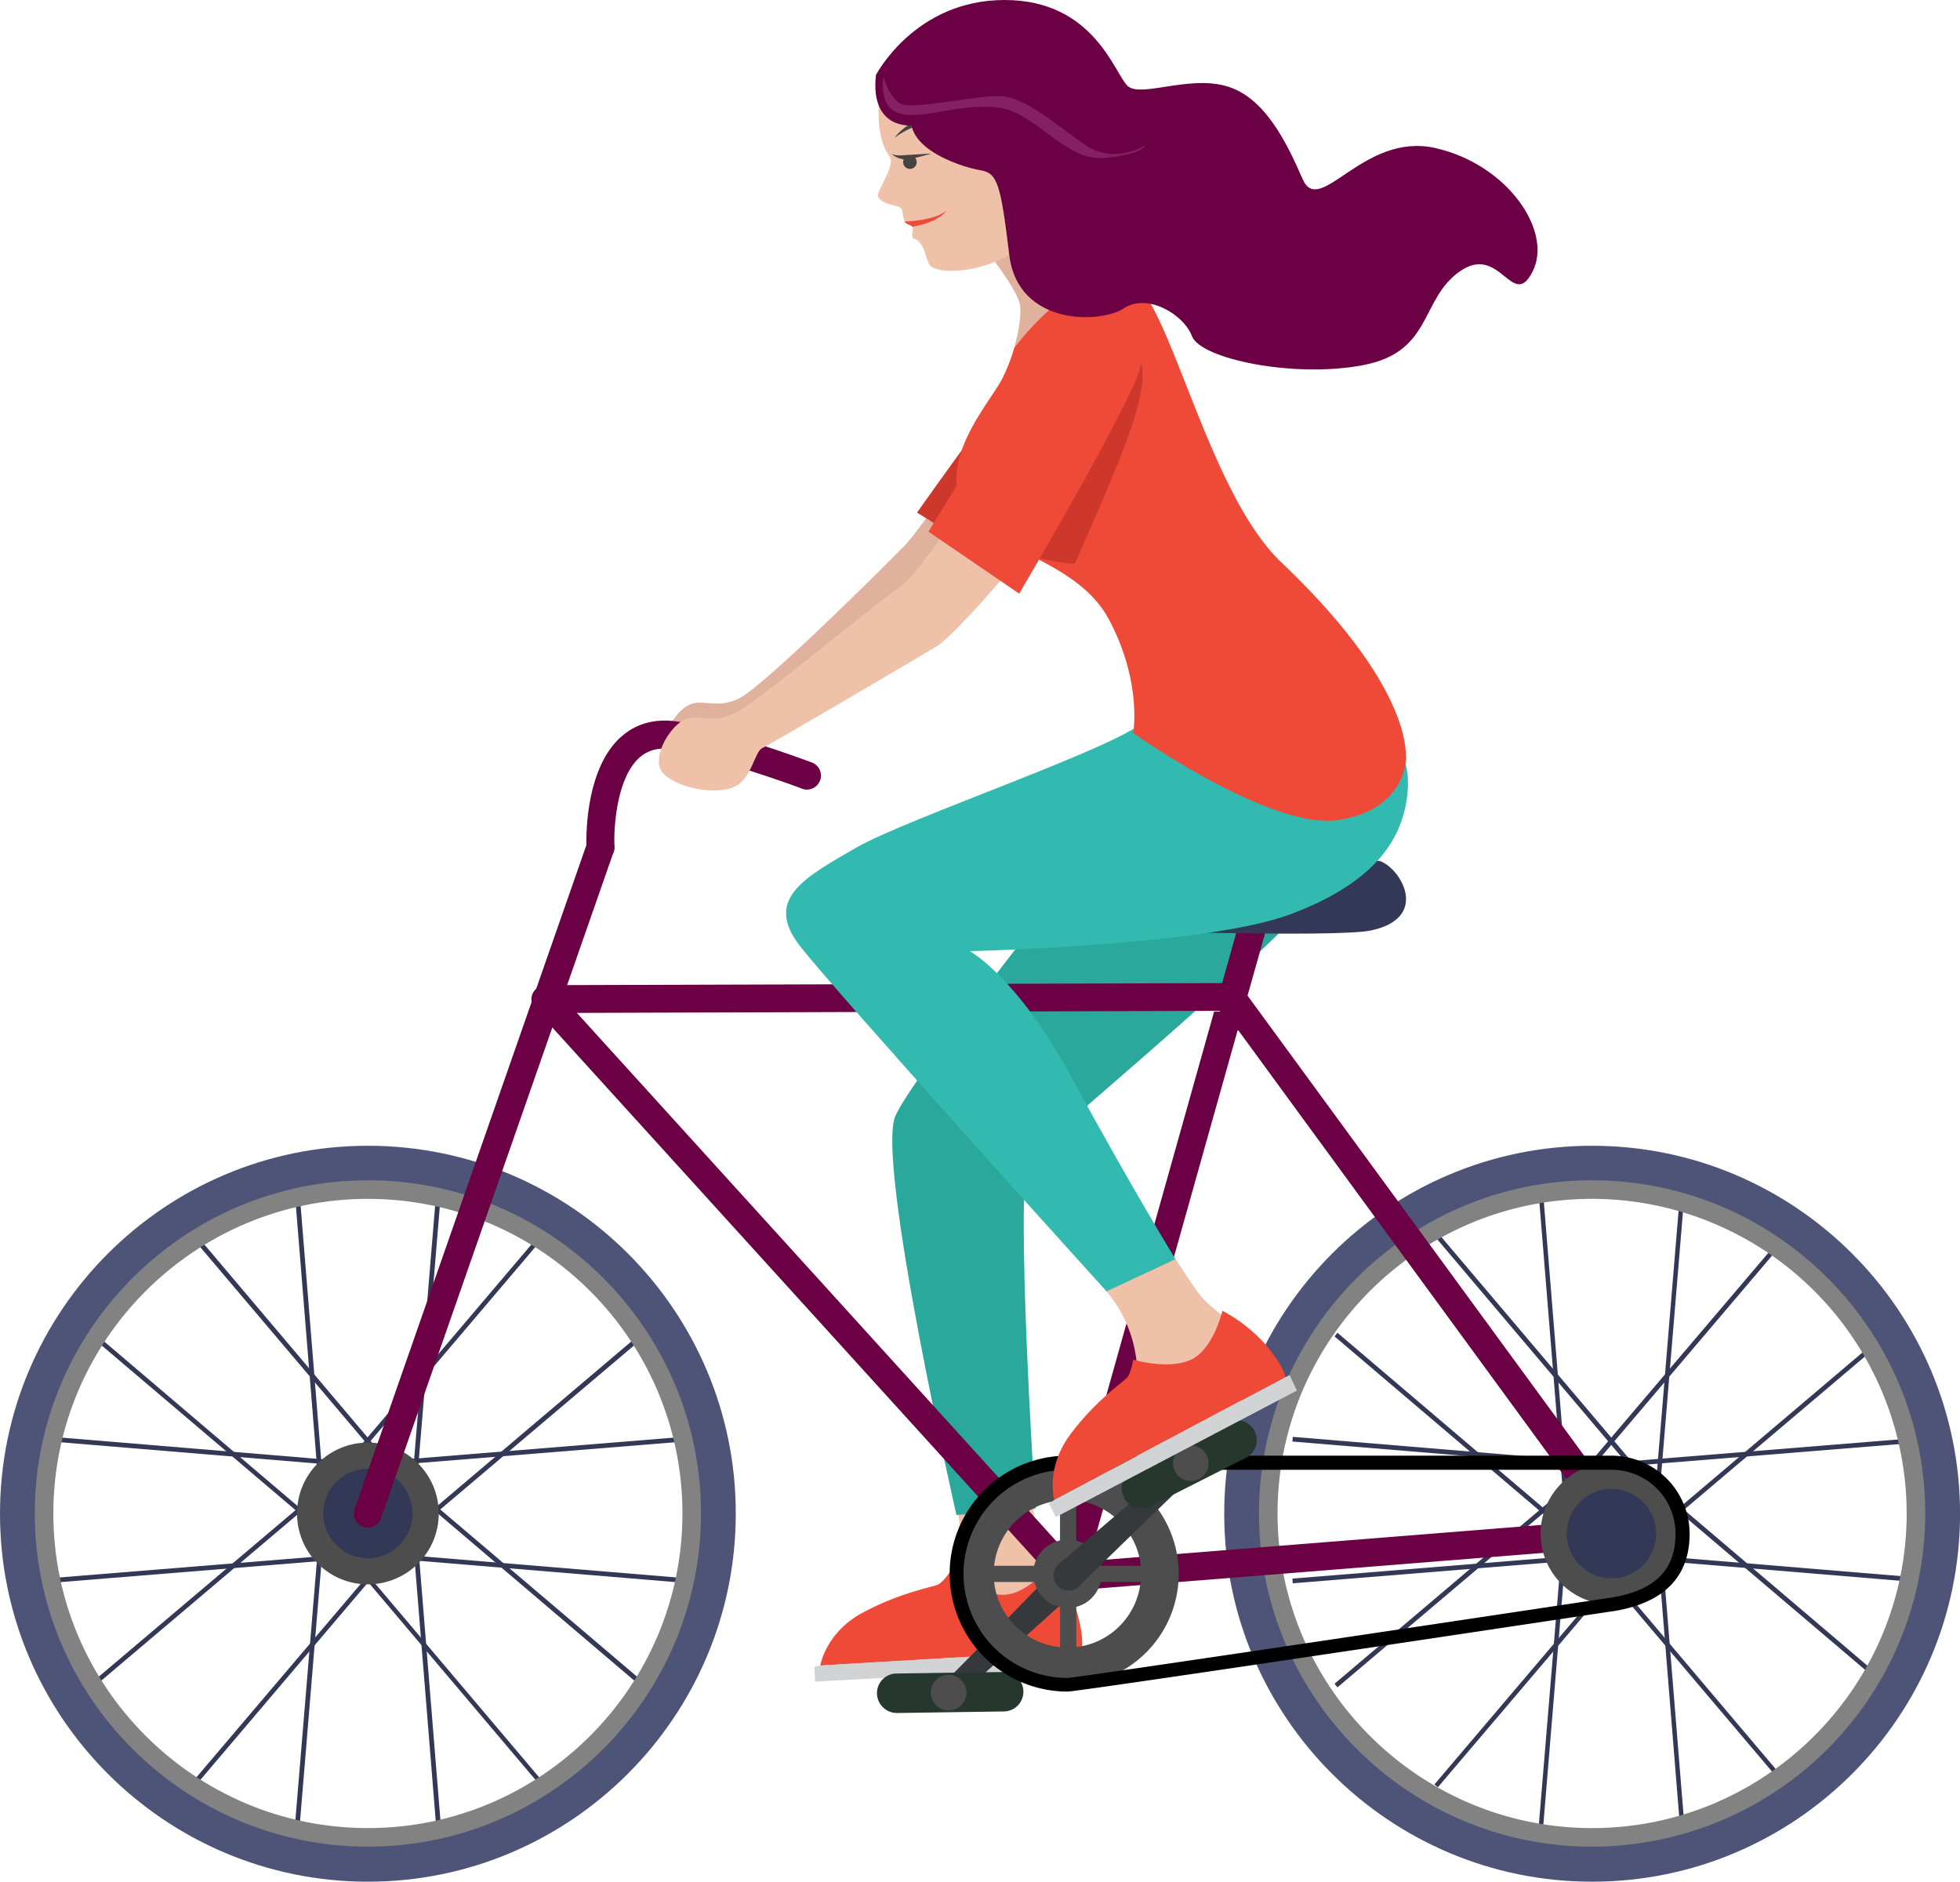 <svg id="Laag_1" data-name="Laag 1" xmlns="http://www.w3.org/2000/svg" viewBox="0 0 749.6 719.5"><defs><style>.cls-1{fill:#e0b19d;}.cls-2{fill:#ce372c;}.cls-3{fill:#333856;}.cls-4{fill:#4d4d4d;}.cls-5{fill:#efc1a8;}.cls-6{fill:#ee4a37;}.cls-7{fill:#d1d3d4;}.cls-8{fill:#2aa89b;}.cls-9{fill:#35393c;}.cls-10{fill:#26382d;}.cls-11{fill:#4e5477;}.cls-12{fill:#828282;}.cls-13{fill:#6b0144;}.cls-14{fill:#010000;}.cls-15{fill:#32bab1;}.cls-16{fill:#494242;}.cls-17{fill:#842063;}</style></defs><g id="object"><path class="cls-1" d="M656.28,162.9s-26.7,39.3-32.7,45.5c-7,7.2-54.6,54.6-63.8,58.8s-13.9-.6-19.6,2.7-12.1,15.1-7.4,20.1,18.1,8.3,26.1,5.6,8.6-13.8,11.9-15.3,55.3-32.1,66.2-38.6,51.3-57.3,51.3-57.3Z" transform="translate(-277.38 0)"/><path class="cls-2" d="M686.08,120.2c9.2-5.4,24.8,1.1,29.3,12.1,2.5,6.2-47.6,90.6-46.5,88.9L628.08,196S678.58,124.6,686.08,120.2Z" transform="translate(-277.38 0)"/><path class="cls-1" d="M673.38,80.5,655,96.2s11.2,14.3,12.4,20c.7,3.5-.2,10.1-2.2,16.9,6.2-8.3,20.2-24,40.4-30.4C691.58,90.5,673.38,80.5,673.38,80.5Z" transform="translate(-277.38 0)"/><polygon class="cls-3" points="114.5 699.4 112.7 699.2 122.7 578.7 112.7 455.4 114.5 455.2 124.5 578.7 114.5 699.4"/><polygon class="cls-3" points="166.9 699.4 156.9 575.9 166.9 455.2 168.7 455.4 158.7 575.9 168.7 699.2 166.9 699.4"/><polygon class="cls-3" points="139.3 561.1 18.6 551.1 18.8 549.3 139.3 559.3 262.6 549.3 262.7 551.1 139.3 561.1"/><polygon class="cls-3" points="18.8 605.3 18.6 603.5 142.1 593.5 262.7 603.5 262.6 605.3 142.1 595.3 18.8 605.3"/><polygon class="cls-3" points="35.8 645.1 34.7 643.7 127 565.6 207.1 471.3 208.4 472.5 128.2 566.9 35.8 645.1"/><polygon class="cls-3" points="74.3 683.3 72.9 682.2 153.1 587.8 245.5 509.5 246.7 510.9 154.4 589 74.3 683.3"/><polygon class="cls-3" points="245.5 645.1 151.1 564.8 72.9 472.5 74.3 471.3 152.4 563.6 246.7 643.7 245.5 645.1"/><polygon class="cls-3" points="207.1 683.3 129 591 34.7 510.9 35.8 509.5 130.2 589.8 208.4 682.2 207.1 683.3"/><polygon class="cls-3" points="590.1 699.5 588.4 699.3 598.4 578.8 588.4 455.5 590.1 455.4 600.1 578.8 590.1 699.5"/><polygon class="cls-3" points="642.6 699.5 632.6 576 642.6 455.4 644.3 455.5 634.3 576 644.3 699.3 642.6 699.5"/><polygon class="cls-3" points="614.9 561.2 494.3 551.2 494.4 549.4 614.9 559.4 738.3 549.4 738.4 551.2 614.9 561.2"/><polygon class="cls-3" points="494.4 605.4 494.3 603.6 617.8 593.6 738.4 603.6 738.3 605.4 617.8 595.4 494.4 605.4"/><polygon class="cls-3" points="511.5 645.2 510.4 643.8 602.6 565.7 682.8 471.4 684.1 472.6 603.9 567 511.5 645.2"/><polygon class="cls-3" points="549.9 683.4 548.6 682.3 628.8 587.9 721.2 509.6 722.3 511 630.1 589.1 549.9 683.4"/><polygon class="cls-3" points="721.2 645.2 626.8 565 548.6 472.6 549.9 471.4 628.1 563.7 722.3 643.8 721.2 645.2"/><polygon class="cls-3" points="682.8 683.4 604.6 591.1 510.4 511 511.5 509.6 605.9 589.9 684.1 682.3 682.8 683.4"/><circle class="cls-4" cx="140.7" cy="578.7" r="27.1"/><circle class="cls-3" cx="140.7" cy="578.7" r="17.1"/><path class="cls-5" d="M671.88,572.3s1.8,14.1,3.3,18.5,6.8,13.7,6.7,16.1-9.9,12.3-26.3,10.4-18.4-5.2-18.4-5.2a50,50,0,0,0,5.4-39.4Z" transform="translate(-277.38 0)"/><path class="cls-6" d="M641,600.6s10.6,9.3,20.1,9.2,18.6-12,18.6-12a56.64,56.64,0,0,1,9.5,18.4c3.1,10.7,1.8,14.8,1.8,14.8l-99.9,5.9s1.9-12.5,16.1-20.2,27-9.9,28.9-10.8C638.18,604.9,641,600.6,641,600.6Z" transform="translate(-277.38 0)"/><polygon class="cls-7" points="313.9 636.8 413.8 630.9 415.6 630.8 415.7 637.4 311.7 643 311.5 637.3 313.9 636.8"/><path class="cls-8" d="M700.68,318.7s-74.3,92.4-80.9,108.1c-7.4,17.7,23.4,152.5,23.4,152.5l30.2-2.4s-8.2-126.4-2.4-134.1,107.8-89.8,122.7-117.3S700.68,318.7,700.68,318.7Z" transform="translate(-277.38 0)"/><path class="cls-9" d="M689.38,607.9l-43.8,39.4s-7.1-4.4-6.6-4.5,43.5-44.2,43.5-44.2Z" transform="translate(-277.38 0)"/><path class="cls-10" d="M620.48,655l40.9-.6a7.55,7.55,0,1,0-.3-15.1l-40.9.6a7.51,7.51,0,0,0-7.4,7.62v.08A7.64,7.64,0,0,0,620.48,655Z" transform="translate(-277.38 0)"/><circle class="cls-4" cx="362.8" cy="647.21" r="6.8"/><path class="cls-11" d="M418.08,719.5c-77.6,0-140.7-63.1-140.7-140.7s63.1-140.7,140.7-140.7,140.7,63,140.7,140.6S495.68,719.5,418.08,719.5Zm0-267.3c-69.8,0-126.5,56.8-126.5,126.5s56.8,126.5,126.5,126.5,126.5-56.8,126.5-126.5-56.8-126.5-126.5-126.5Z" transform="translate(-277.38 0)"/><path class="cls-12" d="M418.08,706.1c-70.2,0-127.4-57.2-127.4-127.4s57.2-127.4,127.4-127.4,127.4,57.2,127.4,127.4S488.28,706.1,418.08,706.1Zm0-247.7c-66.3,0-120.3,54-120.3,120.3s54,120.3,120.3,120.3,120.3-54,120.3-120.3S484.38,458.4,418.08,458.4Z" transform="translate(-277.38 0)"/><path class="cls-11" d="M886.28,719.5c-77.6,0-140.7-63.1-140.7-140.7s63.1-140.7,140.7-140.7S1027,501.2,1027,578.8,963.88,719.5,886.28,719.5Zm0-267.3c-69.8,0-126.5,56.8-126.5,126.5s56.8,126.5,126.5,126.5,126.5-56.8,126.5-126.5-56.7-126.5-126.5-126.5Z" transform="translate(-277.38 0)"/><path class="cls-12" d="M886.28,706.1c-70.2,0-127.4-57.2-127.4-127.4s57.2-127.4,127.4-127.4,127.4,57.1,127.4,127.4A127.48,127.48,0,0,1,886.28,706.1Zm0-247.7c-66.3,0-120.3,54-120.3,120.3S820,699,886.28,699s120.3-54,120.3-120.3A120.43,120.43,0,0,0,886.28,458.4Z" transform="translate(-277.38 0)"/><path class="cls-13" d="M507,329.4a5.29,5.29,0,0,1-5.3-5.1c-.1-1.3-1.3-30.9,14.1-43.3,6.6-5.4,15.1-6.8,25-4.2A492.48,492.48,0,0,1,588,291.6a5.35,5.35,0,0,1-3.8,10c-.2-.1-19.6-7.5-46.1-14.5-6.6-1.7-11.7-1-15.6,2.1-9.3,7.5-10.5,27.5-10.1,34.5a5.42,5.42,0,0,1-5.1,5.6A.76.76,0,0,1,507,329.4Z" transform="translate(-277.38 0)"/><path class="cls-13" d="M686.48,608.2a5.47,5.47,0,0,1-3.1-1h0c-.1-.1-.3-.2-.4-.3h0l-.4-.4L482,385.6a5.22,5.22,0,0,1-.9-5.7,5.5,5.5,0,0,1,4.9-3.2l258.8-.8,13-46.4a5.35,5.35,0,1,1,10.3,2.9h0l-13.6,48.3,147.9,202.1a5.47,5.47,0,0,1,.5,5.4,5.33,5.33,0,0,1-4.4,3.1L687,608.2Zm64.3-214.5-57.1,203.2,194.4-15.5ZM498,387.3,684,592.2l57.8-205.7Z" transform="translate(-277.38 0)"/><circle class="cls-4" cx="616.3" cy="586.4" r="27.1"/><circle class="cls-3" cx="616.3" cy="586.4" r="17.1"/><path class="cls-3" d="M697,355.6s91.3,3,104.6.2c22.4-4.7,12-23,4-26.4S697,355.6,697,355.6Z" transform="translate(-277.38 0)"/><path class="cls-4" d="M685.68,559.3a42.5,42.5,0,1,0,42.5,42.5A42.5,42.5,0,0,0,685.68,559.3Zm28,39.4h-15.3a12.93,12.93,0,0,0-9.4-9.6V573.7A28.35,28.35,0,0,1,713.68,598.7Zm-30.9-25V589a13.22,13.22,0,0,0-9.9,9.7h-15.3A28.2,28.2,0,0,1,682.78,573.7Zm-25.2,31.2H673a13.12,13.12,0,0,0,9.8,9.6v15.3A28.2,28.2,0,0,1,657.58,604.9ZM689,629.8V614.4a12.83,12.83,0,0,0,9.3-9.5h15.3A28.05,28.05,0,0,1,689,629.8Z" transform="translate(-277.38 0)"/><path class="cls-14" d="M893.78,556.6H685.68a45.1,45.1,0,1,0,0,90.2c4,0,160-23.4,207.7-30.6l.8-.1c19.5-3.1,29.4-13.1,29.4-29.7A29.94,29.94,0,0,0,893.78,556.6Zm-208.1,85a39.8,39.8,0,0,1,0-79.6h208.1a24.43,24.43,0,0,1,24.4,24.4c0,14-7.9,21.8-24.8,24.5-97.6,14.7-204.1,30.5-207.7,30.7Z" transform="translate(-277.38 0)"/><path class="cls-15" d="M714.88,275.8c9.8-9.8,95.7,8.3,95.7,8.3s7.2,5.8,4.8,21.6-12.5,31.9-44.5,43.9-122.6,14.1-122.6,14.1,17.9,9.7,38.2,47c25.2,46.2,40.5,70.8,40.5,70.8l-26.3,12.4S597.58,380,583.38,361.8s2.2-26.5,21.3-37.6S705.18,285.6,714.88,275.8Z" transform="translate(-277.38 0)"/><path class="cls-13" d="M418.08,584.1a5.53,5.53,0,0,1-1.8-.3A5.4,5.4,0,0,1,413,577l88.9-254.6a5.34,5.34,0,0,1,10.1,3.5h0l-88.9,254.6A5.34,5.34,0,0,1,418.08,584.1Z" transform="translate(-277.38 0)"/><path class="cls-5" d="M614.18,33.1s-3.3,17.7,3.4,26.7c2.6,3.4-5.3,13.6-4.4,15.4s3.4,2.8,6.3,3.4c4.2.9,2.3,2.1,3.9,6.1.5,1.1,2.7,1,3.1,2.4.2.7-.9,3.7.4,4.1,5,1.9,4.2,9.3,6.9,10.9,6.8,4.1,34.4,0,41.8-18.1s5.3-39.7-8.6-47.1S627.48,19.5,614.18,33.1Z" transform="translate(-277.38 0)"/><path class="cls-16" d="M619.48,52.7s3.8-5.4,9.9-6.8l6.1-1.4-1.8,1.8C633.78,46.3,625.58,48,619.48,52.7Z" transform="translate(-277.38 0)"/><circle class="cls-9" cx="408.7" cy="602.4" r="5.8"/><path class="cls-9" d="M682.58,597.8l44.9-38.3s7,4.6,6.4,4.7-44.6,43-44.6,43Z" transform="translate(-277.38 0)"/><path class="cls-10" d="M747,543.9l-36.5,18.5a7.58,7.58,0,0,0,6.9,13.5l36.5-18.5a7.58,7.58,0,1,0-6.9-13.5Z" transform="translate(-277.38 0)"/><circle class="cls-4" cx="455.42" cy="559.51" r="6.8"/><path class="cls-5" d="M727,481.4s7.5,12,10.7,15.4,11.9,9.6,12.8,11.8-3.9,15.3-19.6,20.4-18.9,2.9-18.9,2.9a50,50,0,0,0-11.4-38.1Z" transform="translate(-277.38 0)"/><path class="cls-6" d="M710.78,519.9s13.5,4,22.1,0,12-18.7,12-18.7a58.87,58.87,0,0,1,16.3,12.7c7.3,8.4,7.8,12.7,7.8,12.7l-88.4,46.9s-3.5-12.1,6.2-25.1,20.5-20.2,21.8-21.8S710.78,519.9,710.78,519.9Z" transform="translate(-277.38 0)"/><polygon class="cls-7" points="403.2 573.5 491.6 526.6 493.2 525.8 496 531.7 403.8 580.1 401.2 575 403.2 573.5"/><path class="cls-6" d="M815.08,289.1c-.3-.9,2.7-26.2-47.7-74.1-26.2-24.9-40.6-90.4-54.5-105.5a95.72,95.72,0,0,0-7.2-6.9c-20.2,6.4-34.1,22.1-40.4,30.4a67.91,67.91,0,0,1-4.7,12c-4.9,9.2-22.7,28.8-15.9,46.8s43.6,20.7,56.6,44.7,9.5,43.8,9.5,43.8,53,37.6,78.8,33.2C815.28,309.3,815.28,290,815.08,289.1Z" transform="translate(-277.38 0)"/><path class="cls-2" d="M713.58,138s3,5.3-2.7,23-22,53.3-22.3,54.3-15.6-2.1-15.6-2.1l-3-39.5Z" transform="translate(-277.38 0)"/><path class="cls-5" d="M661.58,170s-32.6,50.1-40,54.5-54.4,44.2-63.6,48.4-13.9-.6-19.6,2.7-12.1,15.1-7.4,20.1,18.1,8.3,26.1,5.6,8.6-13.8,11.9-15.3,55.3-32.1,66.2-38.6,51.3-57.3,51.3-57.3Z" transform="translate(-277.38 0)"/><path class="cls-6" d="M684.38,126c9.2-5.4,24.8,1.1,29.3,12.1,2.5,6.2-47.6,90.6-46.5,88.9l-34.7-23.7C632.38,203.3,676.88,130.3,684.38,126Z" transform="translate(-277.38 0)"/><path class="cls-13" d="M612.38,28.7S627.18,0,661.58,0s42.1,28.4,47.1,32.9,23.1-4.1,37.6,0,22.8,20.7,29.3,35.6,23.1-18.1,50.7-11.9,45,31.7,37.3,47.1-12.4-10.7-27.8,0-10.4,30.8-37,35.9-62.2-2.4-65.5-11-17.2-16.6-26.1-10.7-40.5,6.8-43.8-20.4-4.5-31.3-11-32.4S628.08,58.4,626,48C626.08,47.9,610.08,49.7,612.38,28.7Z" transform="translate(-277.38 0)"/><path class="cls-17" d="M615.28,29.4s-2.3,11.5,6.2,14,23-4,37.5-2.3,25.7,20.7,40.7,19.3,15.7-4.8,15.7-4.8-11.8,7.5-23-.2-23.3-18.8-33.2-18.7-32.2,5-36.8,3.2C617.58,38,615.28,29.4,615.28,29.4Z" transform="translate(-277.38 0)"/><path class="cls-16" d="M618.28,58.7s1.1.9,4.1.7,11.3-.7,11.3-.7-4.9,1.4-7.7,2A8.09,8.09,0,0,1,618.28,58.7Z" transform="translate(-277.38 0)"/><circle class="cls-16" cx="348" cy="62" r="2.6"/><path class="cls-6" d="M626.28,86.7h0c10.5-1.8,13.1-6.2,13.1-6.2-4.6,4-16,4.2-16,4.2C623.78,85.8,625.58,85.8,626.28,86.7Z" transform="translate(-277.38 0)"/></g></svg>